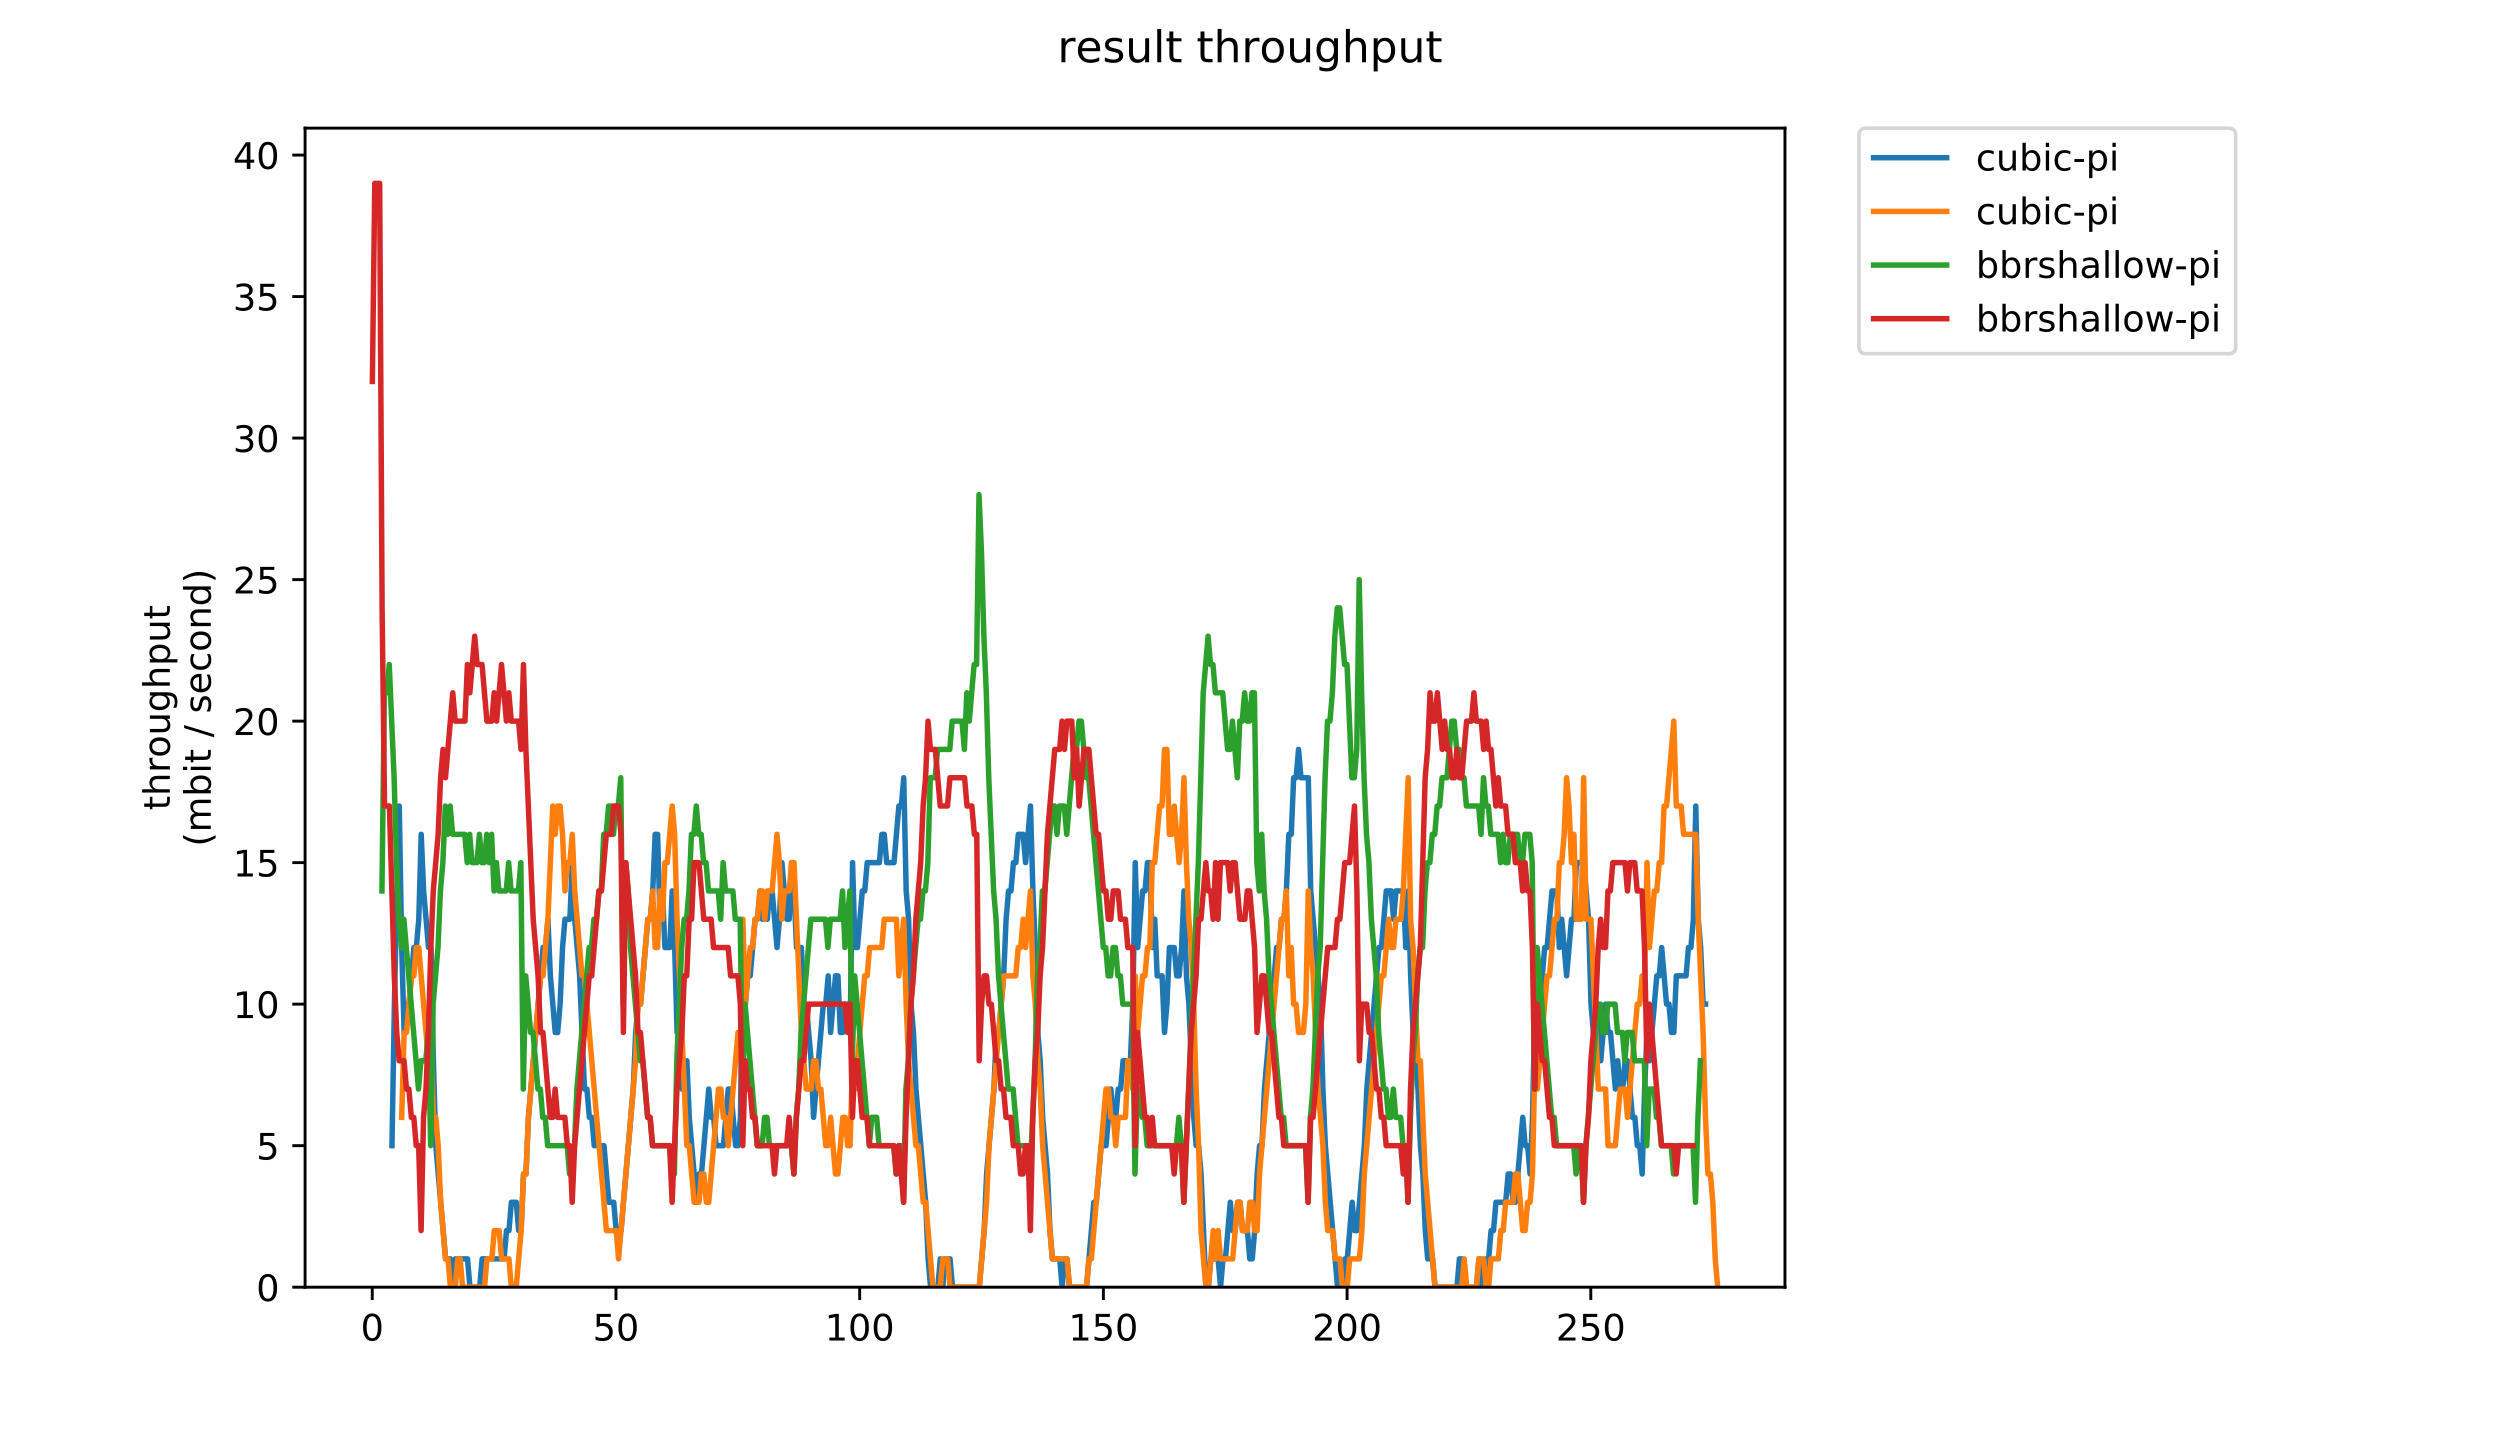 <?xml version="1.0" encoding="utf-8" standalone="no"?>
<!DOCTYPE svg PUBLIC "-//W3C//DTD SVG 1.1//EN"
  "http://www.w3.org/Graphics/SVG/1.1/DTD/svg11.dtd">
<!-- Created with matplotlib (https://matplotlib.org/) -->
<svg height="396pt" version="1.1" viewBox="0 0 684 396" width="684pt" xmlns="http://www.w3.org/2000/svg" xmlns:xlink="http://www.w3.org/1999/xlink">
 <defs>
  <style type="text/css">
*{stroke-linecap:butt;stroke-linejoin:round;}
  </style>
 </defs>
 <g id="figure_1">
  <g id="patch_1">
   <path d="M 0 396 
L 684 396 
L 684 0 
L 0 0 
z
" style="fill:#ffffff;"/>
  </g>
  <g id="axes_1">
   <g id="patch_2">
    <path d="M 83.472 352.174 
L 488.365 352.174 
L 488.365 35.062 
L 83.472 35.062 
z
" style="fill:#ffffff;"/>
   </g>
   <g id="matplotlib.axis_1">
    <g id="xtick_1">
     <g id="line2d_1">
      <defs>
       <path d="M 0 0 
L 0 3.5 
" id="m1bf1a1d34f" style="stroke:#000000;stroke-width:0.8;"/>
      </defs>
      <g>
       <use style="stroke:#000000;stroke-width:0.8;" x="101.85" xlink:href="#m1bf1a1d34f" y="352.174"/>
      </g>
     </g>
     <g id="text_1">
      <!-- 0 -->
      <defs>
       <path d="M 31.781 66.406 
Q 24.172 66.406 20.328 58.906 
Q 16.5 51.422 16.5 36.375 
Q 16.5 21.391 20.328 13.891 
Q 24.172 6.391 31.781 6.391 
Q 39.453 6.391 43.281 13.891 
Q 47.125 21.391 47.125 36.375 
Q 47.125 51.422 43.281 58.906 
Q 39.453 66.406 31.781 66.406 
z
M 31.781 74.219 
Q 44.047 74.219 50.516 64.516 
Q 56.984 54.828 56.984 36.375 
Q 56.984 17.969 50.516 8.266 
Q 44.047 -1.422 31.781 -1.422 
Q 19.531 -1.422 13.062 8.266 
Q 6.594 17.969 6.594 36.375 
Q 6.594 54.828 13.062 64.516 
Q 19.531 74.219 31.781 74.219 
z
" id="DejaVuSans-48"/>
      </defs>
      <g transform="translate(98.669 366.773)scale(0.1 -0.1)">
       <use xlink:href="#DejaVuSans-48"/>
      </g>
     </g>
    </g>
    <g id="xtick_2">
     <g id="line2d_2">
      <g>
       <use style="stroke:#000000;stroke-width:0.8;" x="168.528" xlink:href="#m1bf1a1d34f" y="352.174"/>
      </g>
     </g>
     <g id="text_2">
      <!-- 50 -->
      <defs>
       <path d="M 10.797 72.906 
L 49.516 72.906 
L 49.516 64.594 
L 19.828 64.594 
L 19.828 46.734 
Q 21.969 47.469 24.109 47.828 
Q 26.266 48.188 28.422 48.188 
Q 40.625 48.188 47.75 41.5 
Q 54.891 34.812 54.891 23.391 
Q 54.891 11.625 47.562 5.094 
Q 40.234 -1.422 26.906 -1.422 
Q 22.312 -1.422 17.547 -0.641 
Q 12.797 0.141 7.719 1.703 
L 7.719 11.625 
Q 12.109 9.234 16.797 8.062 
Q 21.484 6.891 26.703 6.891 
Q 35.156 6.891 40.078 11.328 
Q 45.016 15.766 45.016 23.391 
Q 45.016 31 40.078 35.438 
Q 35.156 39.891 26.703 39.891 
Q 22.75 39.891 18.812 39.016 
Q 14.891 38.141 10.797 36.281 
z
" id="DejaVuSans-53"/>
      </defs>
      <g transform="translate(162.166 366.773)scale(0.1 -0.1)">
       <use xlink:href="#DejaVuSans-53"/>
       <use x="63.623" xlink:href="#DejaVuSans-48"/>
      </g>
     </g>
    </g>
    <g id="xtick_3">
     <g id="line2d_3">
      <g>
       <use style="stroke:#000000;stroke-width:0.8;" x="235.206" xlink:href="#m1bf1a1d34f" y="352.174"/>
      </g>
     </g>
     <g id="text_3">
      <!-- 100 -->
      <defs>
       <path d="M 12.406 8.297 
L 28.516 8.297 
L 28.516 63.922 
L 10.984 60.406 
L 10.984 69.391 
L 28.422 72.906 
L 38.281 72.906 
L 38.281 8.297 
L 54.391 8.297 
L 54.391 0 
L 12.406 0 
z
" id="DejaVuSans-49"/>
      </defs>
      <g transform="translate(225.662 366.773)scale(0.1 -0.1)">
       <use xlink:href="#DejaVuSans-49"/>
       <use x="63.623" xlink:href="#DejaVuSans-48"/>
       <use x="127.246" xlink:href="#DejaVuSans-48"/>
      </g>
     </g>
    </g>
    <g id="xtick_4">
     <g id="line2d_4">
      <g>
       <use style="stroke:#000000;stroke-width:0.8;" x="301.884" xlink:href="#m1bf1a1d34f" y="352.174"/>
      </g>
     </g>
     <g id="text_4">
      <!-- 150 -->
      <g transform="translate(292.34 366.773)scale(0.1 -0.1)">
       <use xlink:href="#DejaVuSans-49"/>
       <use x="63.623" xlink:href="#DejaVuSans-53"/>
       <use x="127.246" xlink:href="#DejaVuSans-48"/>
      </g>
     </g>
    </g>
    <g id="xtick_5">
     <g id="line2d_5">
      <g>
       <use style="stroke:#000000;stroke-width:0.8;" x="368.562" xlink:href="#m1bf1a1d34f" y="352.174"/>
      </g>
     </g>
     <g id="text_5">
      <!-- 200 -->
      <defs>
       <path d="M 19.188 8.297 
L 53.609 8.297 
L 53.609 0 
L 7.328 0 
L 7.328 8.297 
Q 12.938 14.109 22.625 23.891 
Q 32.328 33.688 34.812 36.531 
Q 39.547 41.844 41.422 45.531 
Q 43.312 49.219 43.312 52.781 
Q 43.312 58.594 39.234 62.25 
Q 35.156 65.922 28.609 65.922 
Q 23.969 65.922 18.812 64.312 
Q 13.672 62.703 7.812 59.422 
L 7.812 69.391 
Q 13.766 71.781 18.938 73 
Q 24.125 74.219 28.422 74.219 
Q 39.75 74.219 46.484 68.547 
Q 53.219 62.891 53.219 53.422 
Q 53.219 48.922 51.531 44.891 
Q 49.859 40.875 45.406 35.406 
Q 44.188 33.984 37.641 27.219 
Q 31.109 20.453 19.188 8.297 
z
" id="DejaVuSans-50"/>
      </defs>
      <g transform="translate(359.019 366.773)scale(0.1 -0.1)">
       <use xlink:href="#DejaVuSans-50"/>
       <use x="63.623" xlink:href="#DejaVuSans-48"/>
       <use x="127.246" xlink:href="#DejaVuSans-48"/>
      </g>
     </g>
    </g>
    <g id="xtick_6">
     <g id="line2d_6">
      <g>
       <use style="stroke:#000000;stroke-width:0.8;" x="435.24" xlink:href="#m1bf1a1d34f" y="352.174"/>
      </g>
     </g>
     <g id="text_6">
      <!-- 250 -->
      <g transform="translate(425.697 366.773)scale(0.1 -0.1)">
       <use xlink:href="#DejaVuSans-50"/>
       <use x="63.623" xlink:href="#DejaVuSans-53"/>
       <use x="127.246" xlink:href="#DejaVuSans-48"/>
      </g>
     </g>
    </g>
   </g>
   <g id="matplotlib.axis_2">
    <g id="ytick_1">
     <g id="line2d_7">
      <defs>
       <path d="M 0 0 
L -3.5 0 
" id="m628f8b7925" style="stroke:#000000;stroke-width:0.8;"/>
      </defs>
      <g>
       <use style="stroke:#000000;stroke-width:0.8;" x="83.472" xlink:href="#m628f8b7925" y="352.174"/>
      </g>
     </g>
     <g id="text_7">
      <!-- 0 -->
      <g transform="translate(70.11 355.973)scale(0.1 -0.1)">
       <use xlink:href="#DejaVuSans-48"/>
      </g>
     </g>
    </g>
    <g id="ytick_2">
     <g id="line2d_8">
      <g>
       <use style="stroke:#000000;stroke-width:0.8;" x="83.472" xlink:href="#m628f8b7925" y="313.455"/>
      </g>
     </g>
     <g id="text_8">
      <!-- 5 -->
      <g transform="translate(70.11 317.254)scale(0.1 -0.1)">
       <use xlink:href="#DejaVuSans-53"/>
      </g>
     </g>
    </g>
    <g id="ytick_3">
     <g id="line2d_9">
      <g>
       <use style="stroke:#000000;stroke-width:0.8;" x="83.472" xlink:href="#m628f8b7925" y="274.735"/>
      </g>
     </g>
     <g id="text_9">
      <!-- 10 -->
      <g transform="translate(63.747 278.535)scale(0.1 -0.1)">
       <use xlink:href="#DejaVuSans-49"/>
       <use x="63.623" xlink:href="#DejaVuSans-48"/>
      </g>
     </g>
    </g>
    <g id="ytick_4">
     <g id="line2d_10">
      <g>
       <use style="stroke:#000000;stroke-width:0.8;" x="83.472" xlink:href="#m628f8b7925" y="236.016"/>
      </g>
     </g>
     <g id="text_10">
      <!-- 15 -->
      <g transform="translate(63.747 239.815)scale(0.1 -0.1)">
       <use xlink:href="#DejaVuSans-49"/>
       <use x="63.623" xlink:href="#DejaVuSans-53"/>
      </g>
     </g>
    </g>
    <g id="ytick_5">
     <g id="line2d_11">
      <g>
       <use style="stroke:#000000;stroke-width:0.8;" x="83.472" xlink:href="#m628f8b7925" y="197.297"/>
      </g>
     </g>
     <g id="text_11">
      <!-- 20 -->
      <g transform="translate(63.747 201.096)scale(0.1 -0.1)">
       <use xlink:href="#DejaVuSans-50"/>
       <use x="63.623" xlink:href="#DejaVuSans-48"/>
      </g>
     </g>
    </g>
    <g id="ytick_6">
     <g id="line2d_12">
      <g>
       <use style="stroke:#000000;stroke-width:0.8;" x="83.472" xlink:href="#m628f8b7925" y="158.577"/>
      </g>
     </g>
     <g id="text_12">
      <!-- 25 -->
      <g transform="translate(63.747 162.377)scale(0.1 -0.1)">
       <use xlink:href="#DejaVuSans-50"/>
       <use x="63.623" xlink:href="#DejaVuSans-53"/>
      </g>
     </g>
    </g>
    <g id="ytick_7">
     <g id="line2d_13">
      <g>
       <use style="stroke:#000000;stroke-width:0.8;" x="83.472" xlink:href="#m628f8b7925" y="119.858"/>
      </g>
     </g>
     <g id="text_13">
      <!-- 30 -->
      <defs>
       <path d="M 40.578 39.312 
Q 47.656 37.797 51.625 33 
Q 55.609 28.219 55.609 21.188 
Q 55.609 10.406 48.188 4.484 
Q 40.766 -1.422 27.094 -1.422 
Q 22.516 -1.422 17.656 -0.516 
Q 12.797 0.391 7.625 2.203 
L 7.625 11.719 
Q 11.719 9.328 16.594 8.109 
Q 21.484 6.891 26.812 6.891 
Q 36.078 6.891 40.938 10.547 
Q 45.797 14.203 45.797 21.188 
Q 45.797 27.641 41.281 31.266 
Q 36.766 34.906 28.719 34.906 
L 20.219 34.906 
L 20.219 43.016 
L 29.109 43.016 
Q 36.375 43.016 40.234 45.922 
Q 44.094 48.828 44.094 54.297 
Q 44.094 59.906 40.109 62.906 
Q 36.141 65.922 28.719 65.922 
Q 24.656 65.922 20.016 65.031 
Q 15.375 64.156 9.812 62.312 
L 9.812 71.094 
Q 15.438 72.656 20.344 73.438 
Q 25.25 74.219 29.594 74.219 
Q 40.828 74.219 47.359 69.109 
Q 53.906 64.016 53.906 55.328 
Q 53.906 49.266 50.438 45.094 
Q 46.969 40.922 40.578 39.312 
z
" id="DejaVuSans-51"/>
      </defs>
      <g transform="translate(63.747 123.657)scale(0.1 -0.1)">
       <use xlink:href="#DejaVuSans-51"/>
       <use x="63.623" xlink:href="#DejaVuSans-48"/>
      </g>
     </g>
    </g>
    <g id="ytick_8">
     <g id="line2d_14">
      <g>
       <use style="stroke:#000000;stroke-width:0.8;" x="83.472" xlink:href="#m628f8b7925" y="81.139"/>
      </g>
     </g>
     <g id="text_14">
      <!-- 35 -->
      <g transform="translate(63.747 84.938)scale(0.1 -0.1)">
       <use xlink:href="#DejaVuSans-51"/>
       <use x="63.623" xlink:href="#DejaVuSans-53"/>
      </g>
     </g>
    </g>
    <g id="ytick_9">
     <g id="line2d_15">
      <g>
       <use style="stroke:#000000;stroke-width:0.8;" x="83.472" xlink:href="#m628f8b7925" y="42.419"/>
      </g>
     </g>
     <g id="text_15">
      <!-- 40 -->
      <defs>
       <path d="M 37.797 64.312 
L 12.891 25.391 
L 37.797 25.391 
z
M 35.203 72.906 
L 47.609 72.906 
L 47.609 25.391 
L 58.016 25.391 
L 58.016 17.188 
L 47.609 17.188 
L 47.609 0 
L 37.797 0 
L 37.797 17.188 
L 4.891 17.188 
L 4.891 26.703 
z
" id="DejaVuSans-52"/>
      </defs>
      <g transform="translate(63.747 46.218)scale(0.1 -0.1)">
       <use xlink:href="#DejaVuSans-52"/>
       <use x="63.623" xlink:href="#DejaVuSans-48"/>
      </g>
     </g>
    </g>
    <g id="text_16">
     <!-- throughput -->
     <defs>
      <path d="M 18.312 70.219 
L 18.312 54.688 
L 36.812 54.688 
L 36.812 47.703 
L 18.312 47.703 
L 18.312 18.016 
Q 18.312 11.328 20.141 9.422 
Q 21.969 7.516 27.594 7.516 
L 36.812 7.516 
L 36.812 0 
L 27.594 0 
Q 17.188 0 13.234 3.875 
Q 9.281 7.766 9.281 18.016 
L 9.281 47.703 
L 2.688 47.703 
L 2.688 54.688 
L 9.281 54.688 
L 9.281 70.219 
z
" id="DejaVuSans-116"/>
      <path d="M 54.891 33.016 
L 54.891 0 
L 45.906 0 
L 45.906 32.719 
Q 45.906 40.484 42.875 44.328 
Q 39.844 48.188 33.797 48.188 
Q 26.516 48.188 22.312 43.547 
Q 18.109 38.922 18.109 30.906 
L 18.109 0 
L 9.078 0 
L 9.078 75.984 
L 18.109 75.984 
L 18.109 46.188 
Q 21.344 51.125 25.703 53.562 
Q 30.078 56 35.797 56 
Q 45.219 56 50.047 50.172 
Q 54.891 44.344 54.891 33.016 
z
" id="DejaVuSans-104"/>
      <path d="M 41.109 46.297 
Q 39.594 47.172 37.812 47.578 
Q 36.031 48 33.891 48 
Q 26.266 48 22.188 43.047 
Q 18.109 38.094 18.109 28.812 
L 18.109 0 
L 9.078 0 
L 9.078 54.688 
L 18.109 54.688 
L 18.109 46.188 
Q 20.953 51.172 25.484 53.578 
Q 30.031 56 36.531 56 
Q 37.453 56 38.578 55.875 
Q 39.703 55.766 41.062 55.516 
z
" id="DejaVuSans-114"/>
      <path d="M 30.609 48.391 
Q 23.391 48.391 19.188 42.75 
Q 14.984 37.109 14.984 27.297 
Q 14.984 17.484 19.156 11.844 
Q 23.344 6.203 30.609 6.203 
Q 37.797 6.203 41.984 11.859 
Q 46.188 17.531 46.188 27.297 
Q 46.188 37.016 41.984 42.703 
Q 37.797 48.391 30.609 48.391 
z
M 30.609 56 
Q 42.328 56 49.016 48.375 
Q 55.719 40.766 55.719 27.297 
Q 55.719 13.875 49.016 6.219 
Q 42.328 -1.422 30.609 -1.422 
Q 18.844 -1.422 12.172 6.219 
Q 5.516 13.875 5.516 27.297 
Q 5.516 40.766 12.172 48.375 
Q 18.844 56 30.609 56 
z
" id="DejaVuSans-111"/>
      <path d="M 8.5 21.578 
L 8.5 54.688 
L 17.484 54.688 
L 17.484 21.922 
Q 17.484 14.156 20.5 10.266 
Q 23.531 6.391 29.594 6.391 
Q 36.859 6.391 41.078 11.031 
Q 45.312 15.672 45.312 23.688 
L 45.312 54.688 
L 54.297 54.688 
L 54.297 0 
L 45.312 0 
L 45.312 8.406 
Q 42.047 3.422 37.719 1 
Q 33.406 -1.422 27.688 -1.422 
Q 18.266 -1.422 13.375 4.438 
Q 8.5 10.297 8.5 21.578 
z
M 31.109 56 
z
" id="DejaVuSans-117"/>
      <path d="M 45.406 27.984 
Q 45.406 37.75 41.375 43.109 
Q 37.359 48.484 30.078 48.484 
Q 22.859 48.484 18.828 43.109 
Q 14.797 37.75 14.797 27.984 
Q 14.797 18.266 18.828 12.891 
Q 22.859 7.516 30.078 7.516 
Q 37.359 7.516 41.375 12.891 
Q 45.406 18.266 45.406 27.984 
z
M 54.391 6.781 
Q 54.391 -7.172 48.188 -13.984 
Q 42 -20.797 29.203 -20.797 
Q 24.469 -20.797 20.266 -20.094 
Q 16.062 -19.391 12.109 -17.922 
L 12.109 -9.188 
Q 16.062 -11.328 19.922 -12.344 
Q 23.781 -13.375 27.781 -13.375 
Q 36.625 -13.375 41.016 -8.766 
Q 45.406 -4.156 45.406 5.172 
L 45.406 9.625 
Q 42.625 4.781 38.281 2.391 
Q 33.938 0 27.875 0 
Q 17.828 0 11.672 7.656 
Q 5.516 15.328 5.516 27.984 
Q 5.516 40.672 11.672 48.328 
Q 17.828 56 27.875 56 
Q 33.938 56 38.281 53.609 
Q 42.625 51.219 45.406 46.391 
L 45.406 54.688 
L 54.391 54.688 
z
" id="DejaVuSans-103"/>
      <path d="M 18.109 8.203 
L 18.109 -20.797 
L 9.078 -20.797 
L 9.078 54.688 
L 18.109 54.688 
L 18.109 46.391 
Q 20.953 51.266 25.266 53.625 
Q 29.594 56 35.594 56 
Q 45.562 56 51.781 48.094 
Q 58.016 40.188 58.016 27.297 
Q 58.016 14.406 51.781 6.484 
Q 45.562 -1.422 35.594 -1.422 
Q 29.594 -1.422 25.266 0.953 
Q 20.953 3.328 18.109 8.203 
z
M 48.688 27.297 
Q 48.688 37.203 44.609 42.844 
Q 40.531 48.484 33.406 48.484 
Q 26.266 48.484 22.188 42.844 
Q 18.109 37.203 18.109 27.297 
Q 18.109 17.391 22.188 11.75 
Q 26.266 6.109 33.406 6.109 
Q 40.531 6.109 44.609 11.75 
Q 48.688 17.391 48.688 27.297 
z
" id="DejaVuSans-112"/>
     </defs>
     <g transform="translate(46.47 221.675)rotate(-90)scale(0.1 -0.1)">
      <use xlink:href="#DejaVuSans-116"/>
      <use x="39.209" xlink:href="#DejaVuSans-104"/>
      <use x="102.588" xlink:href="#DejaVuSans-114"/>
      <use x="143.67" xlink:href="#DejaVuSans-111"/>
      <use x="204.852" xlink:href="#DejaVuSans-117"/>
      <use x="268.23" xlink:href="#DejaVuSans-103"/>
      <use x="331.707" xlink:href="#DejaVuSans-104"/>
      <use x="395.086" xlink:href="#DejaVuSans-112"/>
      <use x="458.562" xlink:href="#DejaVuSans-117"/>
      <use x="521.941" xlink:href="#DejaVuSans-116"/>
     </g>
     <!-- (mbit / second) -->
     <defs>
      <path d="M 31 75.875 
Q 24.469 64.656 21.281 53.656 
Q 18.109 42.672 18.109 31.391 
Q 18.109 20.125 21.312 9.062 
Q 24.516 -2 31 -13.188 
L 23.188 -13.188 
Q 15.875 -1.703 12.234 9.375 
Q 8.594 20.453 8.594 31.391 
Q 8.594 42.281 12.203 53.312 
Q 15.828 64.359 23.188 75.875 
z
" id="DejaVuSans-40"/>
      <path d="M 52 44.188 
Q 55.375 50.25 60.062 53.125 
Q 64.75 56 71.094 56 
Q 79.641 56 84.281 50.016 
Q 88.922 44.047 88.922 33.016 
L 88.922 0 
L 79.891 0 
L 79.891 32.719 
Q 79.891 40.578 77.094 44.375 
Q 74.312 48.188 68.609 48.188 
Q 61.625 48.188 57.562 43.547 
Q 53.516 38.922 53.516 30.906 
L 53.516 0 
L 44.484 0 
L 44.484 32.719 
Q 44.484 40.625 41.703 44.406 
Q 38.922 48.188 33.109 48.188 
Q 26.219 48.188 22.156 43.531 
Q 18.109 38.875 18.109 30.906 
L 18.109 0 
L 9.078 0 
L 9.078 54.688 
L 18.109 54.688 
L 18.109 46.188 
Q 21.188 51.219 25.484 53.609 
Q 29.781 56 35.688 56 
Q 41.656 56 45.828 52.969 
Q 50 49.953 52 44.188 
z
" id="DejaVuSans-109"/>
      <path d="M 48.688 27.297 
Q 48.688 37.203 44.609 42.844 
Q 40.531 48.484 33.406 48.484 
Q 26.266 48.484 22.188 42.844 
Q 18.109 37.203 18.109 27.297 
Q 18.109 17.391 22.188 11.75 
Q 26.266 6.109 33.406 6.109 
Q 40.531 6.109 44.609 11.75 
Q 48.688 17.391 48.688 27.297 
z
M 18.109 46.391 
Q 20.953 51.266 25.266 53.625 
Q 29.594 56 35.594 56 
Q 45.562 56 51.781 48.094 
Q 58.016 40.188 58.016 27.297 
Q 58.016 14.406 51.781 6.484 
Q 45.562 -1.422 35.594 -1.422 
Q 29.594 -1.422 25.266 0.953 
Q 20.953 3.328 18.109 8.203 
L 18.109 0 
L 9.078 0 
L 9.078 75.984 
L 18.109 75.984 
z
" id="DejaVuSans-98"/>
      <path d="M 9.422 54.688 
L 18.406 54.688 
L 18.406 0 
L 9.422 0 
z
M 9.422 75.984 
L 18.406 75.984 
L 18.406 64.594 
L 9.422 64.594 
z
" id="DejaVuSans-105"/>
      <path id="DejaVuSans-32"/>
      <path d="M 25.391 72.906 
L 33.688 72.906 
L 8.297 -9.281 
L 0 -9.281 
z
" id="DejaVuSans-47"/>
      <path d="M 44.281 53.078 
L 44.281 44.578 
Q 40.484 46.531 36.375 47.5 
Q 32.281 48.484 27.875 48.484 
Q 21.188 48.484 17.844 46.438 
Q 14.5 44.391 14.5 40.281 
Q 14.5 37.156 16.891 35.375 
Q 19.281 33.594 26.516 31.984 
L 29.594 31.297 
Q 39.156 29.25 43.188 25.516 
Q 47.219 21.781 47.219 15.094 
Q 47.219 7.469 41.188 3.016 
Q 35.156 -1.422 24.609 -1.422 
Q 20.219 -1.422 15.453 -0.562 
Q 10.688 0.297 5.422 2 
L 5.422 11.281 
Q 10.406 8.688 15.234 7.391 
Q 20.062 6.109 24.812 6.109 
Q 31.156 6.109 34.562 8.281 
Q 37.984 10.453 37.984 14.406 
Q 37.984 18.062 35.516 20.016 
Q 33.062 21.969 24.703 23.781 
L 21.578 24.516 
Q 13.234 26.266 9.516 29.906 
Q 5.812 33.547 5.812 39.891 
Q 5.812 47.609 11.281 51.797 
Q 16.75 56 26.812 56 
Q 31.781 56 36.172 55.266 
Q 40.578 54.547 44.281 53.078 
z
" id="DejaVuSans-115"/>
      <path d="M 56.203 29.594 
L 56.203 25.203 
L 14.891 25.203 
Q 15.484 15.922 20.484 11.062 
Q 25.484 6.203 34.422 6.203 
Q 39.594 6.203 44.453 7.469 
Q 49.312 8.734 54.109 11.281 
L 54.109 2.781 
Q 49.266 0.734 44.188 -0.344 
Q 39.109 -1.422 33.891 -1.422 
Q 20.797 -1.422 13.156 6.188 
Q 5.516 13.812 5.516 26.812 
Q 5.516 40.234 12.766 48.109 
Q 20.016 56 32.328 56 
Q 43.359 56 49.781 48.891 
Q 56.203 41.797 56.203 29.594 
z
M 47.219 32.234 
Q 47.125 39.594 43.094 43.984 
Q 39.062 48.391 32.422 48.391 
Q 24.906 48.391 20.391 44.141 
Q 15.875 39.891 15.188 32.172 
z
" id="DejaVuSans-101"/>
      <path d="M 48.781 52.594 
L 48.781 44.188 
Q 44.969 46.297 41.141 47.344 
Q 37.312 48.391 33.406 48.391 
Q 24.656 48.391 19.812 42.844 
Q 14.984 37.312 14.984 27.297 
Q 14.984 17.281 19.812 11.734 
Q 24.656 6.203 33.406 6.203 
Q 37.312 6.203 41.141 7.25 
Q 44.969 8.297 48.781 10.406 
L 48.781 2.094 
Q 45.016 0.344 40.984 -0.531 
Q 36.969 -1.422 32.422 -1.422 
Q 20.062 -1.422 12.781 6.344 
Q 5.516 14.109 5.516 27.297 
Q 5.516 40.672 12.859 48.328 
Q 20.219 56 33.016 56 
Q 37.156 56 41.109 55.141 
Q 45.062 54.297 48.781 52.594 
z
" id="DejaVuSans-99"/>
      <path d="M 54.891 33.016 
L 54.891 0 
L 45.906 0 
L 45.906 32.719 
Q 45.906 40.484 42.875 44.328 
Q 39.844 48.188 33.797 48.188 
Q 26.516 48.188 22.312 43.547 
Q 18.109 38.922 18.109 30.906 
L 18.109 0 
L 9.078 0 
L 9.078 54.688 
L 18.109 54.688 
L 18.109 46.188 
Q 21.344 51.125 25.703 53.562 
Q 30.078 56 35.797 56 
Q 45.219 56 50.047 50.172 
Q 54.891 44.344 54.891 33.016 
z
" id="DejaVuSans-110"/>
      <path d="M 45.406 46.391 
L 45.406 75.984 
L 54.391 75.984 
L 54.391 0 
L 45.406 0 
L 45.406 8.203 
Q 42.578 3.328 38.25 0.953 
Q 33.938 -1.422 27.875 -1.422 
Q 17.969 -1.422 11.734 6.484 
Q 5.516 14.406 5.516 27.297 
Q 5.516 40.188 11.734 48.094 
Q 17.969 56 27.875 56 
Q 33.938 56 38.25 53.625 
Q 42.578 51.266 45.406 46.391 
z
M 14.797 27.297 
Q 14.797 17.391 18.875 11.75 
Q 22.953 6.109 30.078 6.109 
Q 37.203 6.109 41.297 11.75 
Q 45.406 17.391 45.406 27.297 
Q 45.406 37.203 41.297 42.844 
Q 37.203 48.484 30.078 48.484 
Q 22.953 48.484 18.875 42.844 
Q 14.797 37.203 14.797 27.297 
z
" id="DejaVuSans-100"/>
      <path d="M 8.016 75.875 
L 15.828 75.875 
Q 23.141 64.359 26.781 53.312 
Q 30.422 42.281 30.422 31.391 
Q 30.422 20.453 26.781 9.375 
Q 23.141 -1.703 15.828 -13.188 
L 8.016 -13.188 
Q 14.5 -2 17.703 9.062 
Q 20.906 20.125 20.906 31.391 
Q 20.906 42.672 17.703 53.656 
Q 14.5 64.656 8.016 75.875 
z
" id="DejaVuSans-41"/>
     </defs>
     <g transform="translate(57.668 231.609)rotate(-90)scale(0.1 -0.1)">
      <use xlink:href="#DejaVuSans-40"/>
      <use x="39.014" xlink:href="#DejaVuSans-109"/>
      <use x="136.426" xlink:href="#DejaVuSans-98"/>
      <use x="199.902" xlink:href="#DejaVuSans-105"/>
      <use x="227.686" xlink:href="#DejaVuSans-116"/>
      <use x="266.895" xlink:href="#DejaVuSans-32"/>
      <use x="298.682" xlink:href="#DejaVuSans-47"/>
      <use x="332.373" xlink:href="#DejaVuSans-32"/>
      <use x="364.16" xlink:href="#DejaVuSans-115"/>
      <use x="416.26" xlink:href="#DejaVuSans-101"/>
      <use x="477.783" xlink:href="#DejaVuSans-99"/>
      <use x="532.764" xlink:href="#DejaVuSans-111"/>
      <use x="593.945" xlink:href="#DejaVuSans-110"/>
      <use x="657.324" xlink:href="#DejaVuSans-100"/>
      <use x="720.801" xlink:href="#DejaVuSans-41"/>
     </g>
    </g>
   </g>
   <g id="line2d_16">
    <path clip-path="url(#p2105def264)" d="M 107.24 313.455 
L 107.907 274.735 
L 108.574 243.76 
L 109.24 220.528 
L 109.907 259.248 
L 110.574 282.479 
L 111.241 274.735 
L 111.908 274.735 
L 113.241 259.248 
L 113.908 259.248 
L 114.575 251.504 
L 115.242 228.272 
L 115.908 243.76 
L 117.242 259.248 
L 117.909 259.248 
L 118.575 290.223 
L 119.242 313.455 
L 121.909 344.43 
L 123.243 344.43 
L 123.91 352.174 
L 124.576 344.43 
L 127.91 344.43 
L 128.577 352.174 
L 131.244 352.174 
L 131.911 344.43 
L 137.912 344.43 
L 138.579 336.686 
L 139.246 336.686 
L 139.912 328.943 
L 141.246 328.943 
L 141.913 336.686 
L 142.58 336.686 
L 143.246 321.199 
L 143.913 321.199 
L 144.58 305.711 
L 148.581 259.248 
L 149.247 259.248 
L 149.914 251.504 
L 150.581 266.992 
L 151.914 282.479 
L 152.581 282.479 
L 153.248 274.735 
L 153.915 259.248 
L 154.582 251.504 
L 155.915 251.504 
L 156.582 236.016 
L 157.249 251.504 
L 158.582 266.992 
L 159.916 297.967 
L 160.583 297.967 
L 161.249 305.711 
L 161.916 305.711 
L 162.583 313.455 
L 165.25 313.455 
L 166.584 328.943 
L 167.917 328.943 
L 168.584 336.686 
L 169.918 336.686 
L 173.251 297.967 
L 173.918 282.479 
L 174.585 274.735 
L 175.252 274.735 
L 177.252 251.504 
L 177.919 251.504 
L 178.586 243.76 
L 179.253 228.272 
L 179.919 228.272 
L 180.586 251.504 
L 181.253 243.76 
L 181.92 259.248 
L 183.253 259.248 
L 183.92 243.76 
L 184.587 259.248 
L 185.254 282.479 
L 185.92 282.479 
L 186.587 297.967 
L 187.254 297.967 
L 187.921 290.223 
L 188.587 305.711 
L 190.588 328.943 
L 191.255 321.199 
L 191.921 321.199 
L 193.922 297.967 
L 194.588 305.711 
L 195.255 305.711 
L 195.922 313.455 
L 197.922 313.455 
L 199.256 297.967 
L 199.923 297.967 
L 201.256 313.455 
L 201.923 313.455 
L 202.59 305.711 
L 203.257 259.248 
L 203.923 274.735 
L 204.59 266.992 
L 205.257 266.992 
L 206.591 251.504 
L 207.257 251.504 
L 207.924 243.76 
L 208.591 251.504 
L 209.924 251.504 
L 210.591 243.76 
L 211.258 243.76 
L 212.592 259.248 
L 213.258 251.504 
L 213.925 236.016 
L 215.259 251.504 
L 215.925 251.504 
L 216.592 236.016 
L 217.259 243.76 
L 217.926 259.248 
L 219.259 259.248 
L 219.926 274.735 
L 220.593 274.735 
L 221.927 290.223 
L 222.593 305.711 
L 225.26 274.735 
L 225.927 274.735 
L 226.594 266.992 
L 227.261 282.479 
L 228.594 266.992 
L 229.261 266.992 
L 229.928 282.479 
L 230.595 282.479 
L 231.261 274.735 
L 231.928 274.735 
L 232.595 282.479 
L 233.262 236.016 
L 233.929 259.248 
L 234.595 259.248 
L 235.929 243.76 
L 236.596 243.76 
L 237.262 236.016 
L 240.596 236.016 
L 241.263 228.272 
L 241.93 228.272 
L 242.597 236.016 
L 244.597 236.016 
L 245.931 220.528 
L 246.597 220.528 
L 247.264 212.784 
L 247.931 243.76 
L 248.598 251.504 
L 249.265 274.735 
L 249.931 282.479 
L 250.598 297.967 
L 253.265 328.943 
L 253.932 344.43 
L 254.599 352.174 
L 256.599 352.174 
L 257.266 344.43 
L 257.933 352.174 
L 258.599 344.43 
L 259.933 344.43 
L 260.6 352.174 
L 267.934 352.174 
L 269.268 336.686 
L 269.935 321.199 
L 271.935 297.967 
L 272.602 282.479 
L 273.269 282.479 
L 274.602 266.992 
L 275.269 251.504 
L 275.936 243.76 
L 276.603 243.76 
L 277.269 236.016 
L 277.936 236.016 
L 278.603 228.272 
L 279.936 228.272 
L 280.603 236.016 
L 281.937 220.528 
L 282.604 243.76 
L 283.27 259.248 
L 283.937 282.479 
L 284.604 290.223 
L 285.271 305.711 
L 286.604 321.199 
L 287.271 336.686 
L 287.938 344.43 
L 289.938 344.43 
L 290.605 352.174 
L 291.272 344.43 
L 291.939 344.43 
L 292.605 352.174 
L 297.273 352.174 
L 299.273 328.943 
L 299.94 328.943 
L 301.273 313.455 
L 302.607 313.455 
L 303.941 297.967 
L 304.607 305.711 
L 305.274 305.711 
L 305.941 297.967 
L 306.608 297.967 
L 307.274 290.223 
L 309.275 290.223 
L 309.942 274.735 
L 310.608 236.016 
L 311.275 259.248 
L 312.609 243.76 
L 313.276 243.76 
L 313.942 236.016 
L 314.609 236.016 
L 315.276 259.248 
L 315.943 251.504 
L 316.609 266.992 
L 317.943 266.992 
L 318.61 282.479 
L 319.277 274.735 
L 319.943 259.248 
L 321.277 259.248 
L 321.944 266.992 
L 322.61 266.992 
L 323.277 259.248 
L 323.944 243.76 
L 324.611 266.992 
L 325.278 274.735 
L 326.611 305.711 
L 327.278 313.455 
L 327.945 313.455 
L 328.611 321.199 
L 329.945 352.174 
L 330.612 352.174 
L 331.279 344.43 
L 333.279 344.43 
L 333.946 352.174 
L 334.613 344.43 
L 335.279 344.43 
L 336.613 328.943 
L 337.28 336.686 
L 337.946 336.686 
L 338.613 328.943 
L 339.28 328.943 
L 339.947 336.686 
L 341.28 336.686 
L 341.947 344.43 
L 342.614 344.43 
L 343.281 336.686 
L 343.947 321.199 
L 344.614 313.455 
L 345.281 313.455 
L 345.948 297.967 
L 349.282 259.248 
L 349.948 259.248 
L 350.615 251.504 
L 351.282 251.504 
L 351.949 243.76 
L 352.616 228.272 
L 353.282 228.272 
L 353.949 212.784 
L 354.616 212.784 
L 355.283 205.041 
L 355.95 212.784 
L 357.95 212.784 
L 358.617 243.76 
L 361.284 274.735 
L 361.951 297.967 
L 362.617 313.455 
L 365.951 352.174 
L 367.285 352.174 
L 367.952 344.43 
L 368.618 344.43 
L 369.952 328.943 
L 370.619 336.686 
L 371.285 336.686 
L 373.286 313.455 
L 373.953 297.967 
L 377.287 259.248 
L 377.953 259.248 
L 379.287 243.76 
L 380.62 243.76 
L 381.287 251.504 
L 381.954 243.76 
L 383.954 243.76 
L 384.621 259.248 
L 385.288 243.76 
L 385.955 266.992 
L 386.621 282.479 
L 387.955 297.967 
L 388.622 313.455 
L 389.289 321.199 
L 389.955 336.686 
L 390.622 344.43 
L 391.956 344.43 
L 392.622 352.174 
L 398.624 352.174 
L 399.29 344.43 
L 399.957 344.43 
L 400.624 352.174 
L 403.958 352.174 
L 404.625 344.43 
L 405.291 352.174 
L 405.958 352.174 
L 406.625 344.43 
L 407.292 344.43 
L 407.958 336.686 
L 408.625 336.686 
L 409.292 328.943 
L 411.959 328.943 
L 412.626 321.199 
L 413.293 321.199 
L 413.959 328.943 
L 414.626 328.943 
L 416.627 305.711 
L 417.293 313.455 
L 417.96 313.455 
L 418.627 321.199 
L 419.294 305.711 
L 419.961 274.735 
L 420.627 282.479 
L 422.628 259.248 
L 423.294 259.248 
L 424.628 243.76 
L 425.962 243.76 
L 426.628 259.248 
L 427.295 251.504 
L 428.629 266.992 
L 429.962 251.504 
L 430.629 251.504 
L 431.296 236.016 
L 433.296 236.016 
L 434.63 251.504 
L 435.296 274.735 
L 435.963 282.479 
L 436.63 274.735 
L 437.964 290.223 
L 439.297 274.735 
L 439.964 282.479 
L 440.631 282.479 
L 441.964 297.967 
L 442.631 290.223 
L 443.298 297.967 
L 443.965 297.967 
L 444.631 290.223 
L 445.298 290.223 
L 446.632 305.711 
L 447.299 305.711 
L 447.965 313.455 
L 448.632 313.455 
L 449.299 321.199 
L 449.966 297.967 
L 450.632 282.479 
L 451.299 290.223 
L 453.3 266.992 
L 453.966 266.992 
L 454.633 259.248 
L 455.967 274.735 
L 456.633 274.735 
L 457.3 282.479 
L 457.967 282.479 
L 458.634 266.992 
L 461.301 266.992 
L 461.968 259.248 
L 462.634 259.248 
L 463.301 251.504 
L 463.968 220.528 
L 464.635 251.504 
L 465.302 259.248 
L 465.968 274.735 
L 466.635 274.735 
L 466.635 274.735 
" style="fill:none;stroke:#1f77b4;stroke-linecap:square;stroke-width:1.5;"/>
   </g>
   <g id="line2d_17">
    <path clip-path="url(#p2105def264)" d="M 109.899 305.711 
L 110.566 282.479 
L 111.233 282.479 
L 112.566 266.992 
L 113.233 266.992 
L 113.9 259.248 
L 114.567 259.248 
L 117.234 290.223 
L 117.901 282.479 
L 118.567 305.711 
L 119.234 305.711 
L 119.901 313.455 
L 120.568 328.943 
L 121.901 344.43 
L 122.568 344.43 
L 123.235 352.174 
L 124.568 352.174 
L 125.235 344.43 
L 125.902 344.43 
L 126.569 352.174 
L 132.57 352.174 
L 133.237 344.43 
L 134.57 344.43 
L 135.237 336.686 
L 136.571 336.686 
L 137.237 344.43 
L 139.238 344.43 
L 139.904 352.174 
L 141.238 352.174 
L 142.572 336.686 
L 143.238 321.199 
L 143.905 321.199 
L 144.572 305.711 
L 147.906 266.992 
L 148.573 266.992 
L 149.906 251.504 
L 151.24 220.528 
L 151.906 228.272 
L 152.573 220.528 
L 153.24 220.528 
L 153.907 228.272 
L 154.574 243.76 
L 155.24 236.016 
L 155.907 236.016 
L 156.574 228.272 
L 157.241 243.76 
L 159.241 266.992 
L 159.908 266.992 
L 165.909 336.686 
L 168.576 336.686 
L 169.243 344.43 
L 173.91 290.223 
L 174.577 274.735 
L 175.244 274.735 
L 177.244 251.504 
L 177.911 251.504 
L 178.578 243.76 
L 179.245 259.248 
L 179.911 259.248 
L 180.578 243.76 
L 181.245 251.504 
L 181.912 236.016 
L 182.578 236.016 
L 183.912 220.528 
L 184.579 228.272 
L 185.246 251.504 
L 187.913 313.455 
L 188.579 313.455 
L 189.913 328.943 
L 191.247 328.943 
L 191.913 321.199 
L 192.58 321.199 
L 193.247 328.943 
L 193.914 328.943 
L 196.581 297.967 
L 197.248 297.967 
L 197.914 305.711 
L 198.581 305.711 
L 199.248 313.455 
L 201.915 282.479 
L 202.582 290.223 
L 203.249 251.504 
L 203.915 274.735 
L 205.249 259.248 
L 205.916 259.248 
L 206.583 251.504 
L 207.249 251.504 
L 207.916 243.76 
L 208.583 243.76 
L 209.25 251.504 
L 209.916 243.76 
L 211.25 243.76 
L 212.584 228.272 
L 213.25 236.016 
L 213.917 251.504 
L 214.584 243.76 
L 215.917 243.76 
L 216.584 236.016 
L 217.251 236.016 
L 219.251 282.479 
L 220.585 297.967 
L 221.919 297.967 
L 222.585 290.223 
L 223.252 290.223 
L 223.919 297.967 
L 224.586 297.967 
L 225.919 313.455 
L 226.586 313.455 
L 227.253 305.711 
L 228.586 321.199 
L 229.253 321.199 
L 230.587 305.711 
L 231.253 305.711 
L 231.92 313.455 
L 232.587 313.455 
L 233.254 290.223 
L 233.921 297.967 
L 236.588 266.992 
L 237.254 266.992 
L 237.921 259.248 
L 241.255 259.248 
L 241.922 251.504 
L 245.256 251.504 
L 245.923 266.992 
L 247.256 251.504 
L 247.923 274.735 
L 248.59 290.223 
L 250.59 313.455 
L 251.257 313.455 
L 252.59 328.943 
L 253.257 328.943 
L 255.258 352.174 
L 257.258 352.174 
L 257.925 344.43 
L 259.258 344.43 
L 259.925 352.174 
L 267.926 352.174 
L 269.927 328.943 
L 270.594 313.455 
L 274.594 266.992 
L 277.928 266.992 
L 278.595 259.248 
L 279.262 259.248 
L 279.928 251.504 
L 280.595 259.248 
L 281.929 243.76 
L 282.596 266.992 
L 283.262 274.735 
L 283.929 290.223 
L 284.596 297.967 
L 285.263 313.455 
L 287.93 344.43 
L 291.931 344.43 
L 292.597 352.174 
L 297.265 352.174 
L 297.932 344.43 
L 298.598 344.43 
L 302.599 297.967 
L 303.266 297.967 
L 303.933 305.711 
L 304.599 305.711 
L 305.266 313.455 
L 305.933 305.711 
L 307.933 305.711 
L 308.6 290.223 
L 309.267 290.223 
L 309.934 297.967 
L 310.6 266.992 
L 311.267 282.479 
L 312.601 266.992 
L 313.268 266.992 
L 313.934 259.248 
L 314.601 259.248 
L 315.268 236.016 
L 315.935 236.016 
L 317.268 220.528 
L 317.935 220.528 
L 318.602 205.041 
L 319.269 205.041 
L 319.935 228.272 
L 320.602 228.272 
L 321.269 220.528 
L 322.602 236.016 
L 323.269 228.272 
L 323.936 212.784 
L 324.603 236.016 
L 325.27 251.504 
L 325.936 259.248 
L 326.603 274.735 
L 327.27 297.967 
L 327.937 313.455 
L 328.603 336.686 
L 329.937 352.174 
L 330.604 352.174 
L 331.937 336.686 
L 332.604 344.43 
L 333.271 336.686 
L 333.938 344.43 
L 337.272 344.43 
L 338.605 328.943 
L 339.272 328.943 
L 339.939 336.686 
L 341.272 336.686 
L 341.939 328.943 
L 342.606 328.943 
L 343.273 336.686 
L 343.939 336.686 
L 344.606 321.199 
L 350.607 251.504 
L 351.274 251.504 
L 351.941 243.76 
L 352.608 266.992 
L 353.274 259.248 
L 353.941 274.735 
L 354.608 274.735 
L 355.275 282.479 
L 356.608 282.479 
L 357.275 274.735 
L 357.942 243.76 
L 358.609 259.248 
L 359.275 266.992 
L 360.609 297.967 
L 361.943 313.455 
L 362.609 328.943 
L 363.276 336.686 
L 364.61 336.686 
L 365.276 344.43 
L 366.61 344.43 
L 367.277 352.174 
L 368.61 352.174 
L 369.277 344.43 
L 371.944 344.43 
L 372.611 336.686 
L 373.278 321.199 
L 377.945 266.992 
L 378.612 266.992 
L 379.946 251.504 
L 380.612 259.248 
L 381.279 259.248 
L 381.946 251.504 
L 383.28 251.504 
L 383.946 243.76 
L 385.28 212.784 
L 385.947 251.504 
L 386.613 259.248 
L 387.947 290.223 
L 388.614 290.223 
L 389.947 321.199 
L 392.614 352.174 
L 399.949 352.174 
L 400.616 344.43 
L 401.283 352.174 
L 403.95 352.174 
L 404.617 344.43 
L 405.95 344.43 
L 406.617 352.174 
L 407.284 352.174 
L 407.95 344.43 
L 409.951 344.43 
L 410.618 336.686 
L 411.284 336.686 
L 411.951 328.943 
L 413.951 328.943 
L 414.618 321.199 
L 415.285 321.199 
L 416.619 336.686 
L 417.285 336.686 
L 417.952 328.943 
L 418.619 328.943 
L 419.286 321.199 
L 419.953 290.223 
L 420.619 297.967 
L 423.286 266.992 
L 423.953 266.992 
L 425.287 251.504 
L 425.954 251.504 
L 426.62 236.016 
L 427.287 236.016 
L 427.954 228.272 
L 428.621 212.784 
L 429.287 220.528 
L 429.954 236.016 
L 430.621 228.272 
L 431.288 251.504 
L 432.621 251.504 
L 433.288 212.784 
L 433.955 251.504 
L 435.288 251.504 
L 437.289 297.967 
L 439.289 297.967 
L 439.956 313.455 
L 441.956 313.455 
L 443.29 297.967 
L 444.623 297.967 
L 445.29 305.711 
L 447.957 274.735 
L 448.624 274.735 
L 449.291 266.992 
L 449.958 266.992 
L 450.624 236.016 
L 451.291 259.248 
L 452.625 243.76 
L 453.292 243.76 
L 453.958 236.016 
L 454.625 236.016 
L 455.292 220.528 
L 455.959 220.528 
L 457.959 197.297 
L 458.626 220.528 
L 459.959 220.528 
L 460.626 228.272 
L 463.96 228.272 
L 464.627 251.504 
L 465.96 282.479 
L 466.627 305.711 
L 467.294 321.199 
L 467.961 321.199 
L 468.628 328.943 
L 469.294 344.43 
L 469.961 352.174 
L 469.961 352.174 
" style="fill:none;stroke:#ff7f0e;stroke-linecap:square;stroke-width:1.5;"/>
   </g>
   <g id="line2d_18">
    <path clip-path="url(#p2105def264)" d="M 104.496 243.76 
L 105.162 189.553 
L 105.829 189.553 
L 106.496 181.809 
L 107.83 212.784 
L 108.496 236.016 
L 109.163 251.504 
L 109.83 259.248 
L 110.497 251.504 
L 114.497 297.967 
L 115.164 290.223 
L 116.498 290.223 
L 117.165 282.479 
L 117.831 313.455 
L 118.498 274.735 
L 119.832 259.248 
L 120.498 243.76 
L 121.165 236.016 
L 121.832 220.528 
L 122.499 228.272 
L 123.166 220.528 
L 123.832 228.272 
L 127.166 228.272 
L 127.833 236.016 
L 128.5 228.272 
L 129.167 236.016 
L 130.5 236.016 
L 131.167 228.272 
L 131.834 236.016 
L 132.5 236.016 
L 133.167 228.272 
L 133.834 236.016 
L 134.501 228.272 
L 135.168 243.76 
L 135.834 236.016 
L 136.501 243.76 
L 138.502 243.76 
L 139.168 236.016 
L 139.835 243.76 
L 141.835 243.76 
L 142.502 236.016 
L 143.169 297.967 
L 143.836 266.992 
L 145.169 282.479 
L 145.836 282.479 
L 147.17 297.967 
L 147.836 297.967 
L 148.503 305.711 
L 149.17 305.711 
L 149.837 313.455 
L 155.171 313.455 
L 155.838 321.199 
L 156.505 321.199 
L 157.171 313.455 
L 157.838 297.967 
L 161.172 259.248 
L 161.839 259.248 
L 162.506 251.504 
L 163.172 251.504 
L 163.839 243.76 
L 164.506 243.76 
L 165.173 228.272 
L 165.84 228.272 
L 166.506 220.528 
L 167.173 220.528 
L 167.84 228.272 
L 168.507 220.528 
L 169.173 220.528 
L 169.84 212.784 
L 170.507 274.735 
L 171.174 236.016 
L 171.841 243.76 
L 172.507 259.248 
L 175.174 290.223 
L 175.841 290.223 
L 177.175 305.711 
L 177.842 305.711 
L 178.508 313.455 
L 183.176 313.455 
L 183.843 321.199 
L 184.509 321.199 
L 185.176 290.223 
L 186.51 259.248 
L 187.177 251.504 
L 187.843 251.504 
L 188.51 243.76 
L 189.177 228.272 
L 189.844 228.272 
L 190.51 220.528 
L 191.177 228.272 
L 191.844 228.272 
L 192.511 236.016 
L 193.178 236.016 
L 193.844 243.76 
L 196.511 243.76 
L 197.178 251.504 
L 197.845 236.016 
L 198.512 243.76 
L 200.512 243.76 
L 201.179 251.504 
L 202.513 251.504 
L 203.179 297.967 
L 203.846 274.735 
L 207.18 313.455 
L 208.514 313.455 
L 209.18 305.711 
L 209.847 305.711 
L 210.514 313.455 
L 216.515 313.455 
L 217.182 321.199 
L 217.848 305.711 
L 218.515 297.967 
L 219.182 282.479 
L 221.849 251.504 
L 225.85 251.504 
L 226.517 259.248 
L 227.183 251.504 
L 229.851 251.504 
L 230.517 243.76 
L 231.184 259.248 
L 232.518 243.76 
L 233.184 290.223 
L 233.851 266.992 
L 237.852 313.455 
L 238.519 305.711 
L 239.852 305.711 
L 240.519 313.455 
L 244.52 313.455 
L 245.187 321.199 
L 245.853 313.455 
L 246.52 313.455 
L 247.187 328.943 
L 247.854 297.967 
L 248.52 290.223 
L 249.187 274.735 
L 251.188 251.504 
L 251.854 251.504 
L 252.521 243.76 
L 253.188 243.76 
L 253.855 236.016 
L 254.521 212.784 
L 255.855 212.784 
L 256.522 205.041 
L 259.856 205.041 
L 260.522 197.297 
L 263.19 197.297 
L 263.856 205.041 
L 264.523 189.553 
L 265.19 197.297 
L 266.523 181.809 
L 267.19 181.809 
L 267.857 135.346 
L 268.524 150.833 
L 269.191 174.065 
L 269.857 189.553 
L 270.524 212.784 
L 271.858 243.76 
L 272.525 251.504 
L 273.191 266.992 
L 275.858 297.967 
L 277.192 297.967 
L 278.526 313.455 
L 281.193 313.455 
L 281.859 321.199 
L 283.193 290.223 
L 283.86 266.992 
L 284.527 259.248 
L 285.193 243.76 
L 285.86 243.76 
L 287.86 220.528 
L 288.527 220.528 
L 289.194 228.272 
L 289.861 220.528 
L 291.194 220.528 
L 291.861 228.272 
L 293.862 205.041 
L 294.528 205.041 
L 295.195 197.297 
L 295.862 197.297 
L 297.195 212.784 
L 297.862 212.784 
L 301.863 259.248 
L 302.53 259.248 
L 303.196 266.992 
L 303.863 266.992 
L 304.53 259.248 
L 305.197 259.248 
L 305.864 266.992 
L 306.53 266.992 
L 307.197 274.735 
L 309.864 274.735 
L 310.531 321.199 
L 311.198 297.967 
L 311.865 297.967 
L 312.531 305.711 
L 313.198 305.711 
L 313.865 313.455 
L 321.866 313.455 
L 322.533 305.711 
L 323.2 313.455 
L 323.867 328.943 
L 327.867 236.016 
L 329.201 189.553 
L 330.534 174.065 
L 331.201 181.809 
L 331.868 181.809 
L 332.535 189.553 
L 334.535 189.553 
L 335.869 205.041 
L 336.536 205.041 
L 337.202 197.297 
L 338.536 212.784 
L 339.203 197.297 
L 339.869 197.297 
L 340.536 189.553 
L 341.203 197.297 
L 341.87 197.297 
L 342.537 189.553 
L 343.203 189.553 
L 343.87 236.016 
L 344.537 243.76 
L 345.204 228.272 
L 345.87 243.76 
L 346.537 251.504 
L 347.204 266.992 
L 350.538 305.711 
L 351.205 305.711 
L 351.871 313.455 
L 357.206 313.455 
L 357.873 328.943 
L 358.539 305.711 
L 359.206 297.967 
L 360.54 266.992 
L 361.206 259.248 
L 362.54 212.784 
L 363.207 197.297 
L 363.874 197.297 
L 364.54 189.553 
L 365.207 174.065 
L 365.874 166.321 
L 366.541 166.321 
L 367.874 181.809 
L 368.541 181.809 
L 369.875 212.784 
L 370.541 212.784 
L 371.208 205.041 
L 371.875 158.577 
L 372.542 189.553 
L 373.208 212.784 
L 373.875 228.272 
L 374.542 236.016 
L 375.209 251.504 
L 376.542 266.992 
L 377.209 282.479 
L 378.543 297.967 
L 379.21 297.967 
L 379.876 305.711 
L 380.543 305.711 
L 381.21 297.967 
L 381.877 305.711 
L 383.21 305.711 
L 383.877 313.455 
L 384.544 313.455 
L 385.211 328.943 
L 385.877 305.711 
L 386.544 290.223 
L 387.211 282.479 
L 387.878 266.992 
L 388.544 259.248 
L 389.211 259.248 
L 389.878 243.76 
L 390.545 236.016 
L 391.212 236.016 
L 391.878 228.272 
L 392.545 228.272 
L 393.212 220.528 
L 393.879 220.528 
L 394.545 212.784 
L 395.879 212.784 
L 397.213 197.297 
L 397.879 197.297 
L 398.546 205.041 
L 399.213 205.041 
L 399.88 212.784 
L 400.547 212.784 
L 401.213 220.528 
L 404.547 220.528 
L 405.214 228.272 
L 405.881 212.784 
L 406.548 220.528 
L 407.214 220.528 
L 407.881 228.272 
L 409.881 228.272 
L 410.548 236.016 
L 411.215 228.272 
L 411.882 236.016 
L 412.549 236.016 
L 413.215 228.272 
L 415.216 228.272 
L 415.882 236.016 
L 416.549 236.016 
L 417.216 228.272 
L 418.55 228.272 
L 419.216 236.016 
L 419.883 297.967 
L 420.55 259.248 
L 424.551 305.711 
L 425.217 305.711 
L 425.884 313.455 
L 430.552 313.455 
L 431.218 321.199 
L 431.885 313.455 
L 432.552 313.455 
L 433.219 328.943 
L 433.886 313.455 
L 437.219 274.735 
L 437.886 274.735 
L 438.553 282.479 
L 439.22 282.479 
L 439.887 274.735 
L 441.887 274.735 
L 442.554 282.479 
L 443.887 282.479 
L 444.554 290.223 
L 445.221 282.479 
L 446.554 282.479 
L 447.221 290.223 
L 449.888 290.223 
L 450.555 313.455 
L 451.222 297.967 
L 452.555 297.967 
L 453.222 305.711 
L 453.889 305.711 
L 454.556 313.455 
L 457.223 313.455 
L 457.89 321.199 
L 458.556 313.455 
L 463.224 313.455 
L 463.891 328.943 
L 464.557 305.711 
L 465.224 290.223 
L 465.224 290.223 
" style="fill:none;stroke:#2ca02c;stroke-linecap:square;stroke-width:1.5;"/>
   </g>
   <g id="line2d_19">
    <path clip-path="url(#p2105def264)" d="M 101.877 104.37 
L 102.543 50.163 
L 103.877 50.163 
L 104.544 166.321 
L 105.21 220.528 
L 106.544 220.528 
L 107.878 266.992 
L 108.544 282.479 
L 109.211 290.223 
L 110.545 290.223 
L 111.212 297.967 
L 111.878 297.967 
L 112.545 305.711 
L 113.212 305.711 
L 113.879 313.455 
L 114.545 313.455 
L 115.212 336.686 
L 115.879 305.711 
L 116.546 297.967 
L 117.213 282.479 
L 117.879 259.248 
L 118.546 243.76 
L 119.88 228.272 
L 120.546 212.784 
L 121.213 205.041 
L 121.88 212.784 
L 123.88 189.553 
L 124.547 197.297 
L 127.214 197.297 
L 127.881 181.809 
L 128.548 189.553 
L 129.881 174.065 
L 130.548 181.809 
L 131.882 181.809 
L 133.215 197.297 
L 134.549 197.297 
L 135.216 189.553 
L 135.882 197.297 
L 137.216 181.809 
L 138.55 197.297 
L 139.216 189.553 
L 139.883 197.297 
L 141.883 197.297 
L 142.55 205.041 
L 143.217 181.809 
L 143.884 205.041 
L 145.884 251.504 
L 147.218 266.992 
L 147.884 282.479 
L 148.551 282.479 
L 150.552 305.711 
L 151.218 305.711 
L 151.885 297.967 
L 152.552 305.711 
L 154.552 305.711 
L 155.219 313.455 
L 155.886 313.455 
L 156.553 328.943 
L 157.219 313.455 
L 161.22 266.992 
L 161.887 266.992 
L 163.887 243.76 
L 164.554 243.76 
L 165.888 228.272 
L 167.221 228.272 
L 167.888 220.528 
L 169.221 220.528 
L 169.888 228.272 
L 170.555 282.479 
L 171.222 236.016 
L 173.889 266.992 
L 174.556 282.479 
L 175.222 282.479 
L 177.223 305.711 
L 177.89 305.711 
L 178.556 313.455 
L 183.224 313.455 
L 183.891 328.943 
L 185.224 297.967 
L 186.558 282.479 
L 187.225 266.992 
L 187.891 266.992 
L 188.558 251.504 
L 189.225 251.504 
L 189.892 236.016 
L 191.225 236.016 
L 192.559 251.504 
L 194.559 251.504 
L 195.226 259.248 
L 199.227 259.248 
L 199.893 266.992 
L 201.894 266.992 
L 202.561 274.735 
L 203.227 313.455 
L 203.894 290.223 
L 204.561 297.967 
L 205.228 297.967 
L 205.894 305.711 
L 206.561 305.711 
L 207.228 313.455 
L 211.229 313.455 
L 211.895 321.199 
L 212.562 313.455 
L 215.229 313.455 
L 215.896 305.711 
L 217.23 321.199 
L 217.896 305.711 
L 219.23 290.223 
L 219.897 290.223 
L 221.23 274.735 
L 231.232 274.735 
L 231.899 282.479 
L 232.566 274.735 
L 233.232 305.711 
L 233.899 290.223 
L 234.566 290.223 
L 235.9 305.711 
L 237.233 305.711 
L 237.9 313.455 
L 244.568 313.455 
L 245.235 321.199 
L 245.901 313.455 
L 247.235 328.943 
L 247.902 305.711 
L 249.235 274.735 
L 249.902 266.992 
L 250.569 251.504 
L 251.902 236.016 
L 252.569 220.528 
L 253.236 212.784 
L 253.903 197.297 
L 254.569 205.041 
L 255.903 205.041 
L 257.237 220.528 
L 259.237 220.528 
L 259.904 212.784 
L 263.904 212.784 
L 264.571 220.528 
L 265.905 220.528 
L 266.572 228.272 
L 267.238 228.272 
L 267.905 290.223 
L 268.572 274.735 
L 269.239 266.992 
L 269.905 266.992 
L 270.572 274.735 
L 271.239 274.735 
L 272.573 290.223 
L 273.239 290.223 
L 273.906 297.967 
L 274.573 297.967 
L 275.24 305.711 
L 276.573 305.711 
L 277.24 313.455 
L 278.574 313.455 
L 279.24 321.199 
L 279.907 321.199 
L 280.574 313.455 
L 281.241 313.455 
L 281.907 336.686 
L 282.574 305.711 
L 283.241 290.223 
L 283.908 282.479 
L 284.575 266.992 
L 285.241 259.248 
L 286.575 228.272 
L 288.575 205.041 
L 289.909 205.041 
L 290.576 197.297 
L 291.242 205.041 
L 291.909 197.297 
L 293.243 197.297 
L 293.91 212.784 
L 294.576 205.041 
L 295.243 220.528 
L 296.577 205.041 
L 297.91 205.041 
L 299.911 228.272 
L 300.577 228.272 
L 301.911 243.76 
L 302.578 243.76 
L 303.244 251.504 
L 303.911 251.504 
L 304.578 243.76 
L 305.912 243.76 
L 306.578 251.504 
L 307.912 251.504 
L 308.579 259.248 
L 309.912 259.248 
L 310.579 313.455 
L 311.246 282.479 
L 313.246 305.711 
L 313.913 305.711 
L 314.58 313.455 
L 315.247 305.711 
L 315.913 313.455 
L 320.581 313.455 
L 321.248 321.199 
L 321.914 313.455 
L 323.248 313.455 
L 323.915 328.943 
L 325.915 282.479 
L 327.249 266.992 
L 327.915 251.504 
L 328.582 251.504 
L 329.916 236.016 
L 330.582 243.76 
L 331.249 243.76 
L 331.916 251.504 
L 332.583 236.016 
L 333.25 251.504 
L 333.916 236.016 
L 335.917 236.016 
L 336.584 243.76 
L 337.25 236.016 
L 337.917 236.016 
L 339.251 251.504 
L 340.584 251.504 
L 341.251 243.76 
L 341.918 243.76 
L 343.251 259.248 
L 343.918 282.479 
L 345.252 266.992 
L 345.918 266.992 
L 347.252 282.479 
L 347.919 282.479 
L 349.919 305.711 
L 350.586 305.711 
L 351.253 313.455 
L 357.254 313.455 
L 357.921 328.943 
L 358.587 305.711 
L 359.254 305.711 
L 363.255 259.248 
L 365.255 259.248 
L 365.922 251.504 
L 366.589 251.504 
L 367.922 236.016 
L 369.256 236.016 
L 370.589 220.528 
L 371.256 243.76 
L 371.923 290.223 
L 372.59 274.735 
L 373.923 274.735 
L 374.59 282.479 
L 375.257 282.479 
L 376.59 297.967 
L 377.257 297.967 
L 377.924 305.711 
L 378.591 305.711 
L 379.258 313.455 
L 383.258 313.455 
L 383.925 321.199 
L 384.592 313.455 
L 385.259 328.943 
L 385.925 297.967 
L 386.592 282.479 
L 388.592 259.248 
L 389.926 212.784 
L 390.593 205.041 
L 391.26 189.553 
L 391.926 197.297 
L 392.593 197.297 
L 393.26 189.553 
L 394.593 205.041 
L 395.26 197.297 
L 395.927 205.041 
L 396.594 205.041 
L 397.261 212.784 
L 397.927 212.784 
L 398.594 205.041 
L 399.261 212.784 
L 399.928 212.784 
L 401.261 197.297 
L 402.595 197.297 
L 403.262 189.553 
L 403.928 197.297 
L 405.262 197.297 
L 405.929 205.041 
L 406.596 197.297 
L 407.262 205.041 
L 407.929 205.041 
L 409.263 220.528 
L 409.929 212.784 
L 410.596 220.528 
L 411.93 220.528 
L 412.597 228.272 
L 413.93 228.272 
L 414.597 236.016 
L 415.93 236.016 
L 416.597 243.76 
L 417.264 236.016 
L 417.931 243.76 
L 418.598 243.76 
L 419.264 259.248 
L 419.931 297.967 
L 420.598 274.735 
L 421.932 290.223 
L 422.598 290.223 
L 423.932 305.711 
L 424.599 305.711 
L 425.265 313.455 
L 432.6 313.455 
L 433.267 328.943 
L 433.934 313.455 
L 434.6 305.711 
L 435.267 290.223 
L 436.601 274.735 
L 437.267 259.248 
L 437.934 251.504 
L 438.601 259.248 
L 439.268 259.248 
L 439.935 243.76 
L 440.601 243.76 
L 441.268 236.016 
L 444.602 236.016 
L 445.269 243.76 
L 445.936 236.016 
L 447.269 236.016 
L 447.936 243.76 
L 449.27 243.76 
L 449.936 259.248 
L 450.603 290.223 
L 451.27 274.735 
L 454.604 313.455 
L 457.938 313.455 
L 458.604 321.199 
L 459.271 313.455 
L 463.272 313.455 
L 463.272 313.455 
" style="fill:none;stroke:#d62728;stroke-linecap:square;stroke-width:1.5;"/>
   </g>
   <g id="patch_3">
    <path d="M 83.472 352.174 
L 83.472 35.062 
" style="fill:none;stroke:#000000;stroke-linecap:square;stroke-linejoin:miter;stroke-width:0.8;"/>
   </g>
   <g id="patch_4">
    <path d="M 488.365 352.174 
L 488.365 35.062 
" style="fill:none;stroke:#000000;stroke-linecap:square;stroke-linejoin:miter;stroke-width:0.8;"/>
   </g>
   <g id="patch_5">
    <path d="M 83.472 352.174 
L 488.365 352.174 
" style="fill:none;stroke:#000000;stroke-linecap:square;stroke-linejoin:miter;stroke-width:0.8;"/>
   </g>
   <g id="patch_6">
    <path d="M 83.472 35.062 
L 488.365 35.062 
" style="fill:none;stroke:#000000;stroke-linecap:square;stroke-linejoin:miter;stroke-width:0.8;"/>
   </g>
   <g id="legend_1">
    <g id="patch_7">
     <path d="M 510.61 96.775 
L 609.68 96.775 
Q 611.68 96.775 611.68 94.775 
L 611.68 37.062 
Q 611.68 35.062 609.68 35.062 
L 510.61 35.062 
Q 508.61 35.062 508.61 37.062 
L 508.61 94.775 
Q 508.61 96.775 510.61 96.775 
z
" style="fill:#ffffff;opacity:0.8;stroke:#cccccc;stroke-linejoin:miter;"/>
    </g>
    <g id="line2d_20">
     <path d="M 512.61 43.161 
L 532.61 43.161 
" style="fill:none;stroke:#1f77b4;stroke-linecap:square;stroke-width:1.5;"/>
    </g>
    <g id="line2d_21"/>
    <g id="text_17">
     <!-- cubic-pi -->
     <defs>
      <path d="M 4.891 31.391 
L 31.203 31.391 
L 31.203 23.391 
L 4.891 23.391 
z
" id="DejaVuSans-45"/>
     </defs>
     <g transform="translate(540.61 46.661)scale(0.1 -0.1)">
      <use xlink:href="#DejaVuSans-99"/>
      <use x="54.98" xlink:href="#DejaVuSans-117"/>
      <use x="118.359" xlink:href="#DejaVuSans-98"/>
      <use x="181.836" xlink:href="#DejaVuSans-105"/>
      <use x="209.619" xlink:href="#DejaVuSans-99"/>
      <use x="264.6" xlink:href="#DejaVuSans-45"/>
      <use x="300.684" xlink:href="#DejaVuSans-112"/>
      <use x="364.16" xlink:href="#DejaVuSans-105"/>
     </g>
    </g>
    <g id="line2d_22">
     <path d="M 512.61 57.839 
L 532.61 57.839 
" style="fill:none;stroke:#ff7f0e;stroke-linecap:square;stroke-width:1.5;"/>
    </g>
    <g id="line2d_23"/>
    <g id="text_18">
     <!-- cubic-pi -->
     <g transform="translate(540.61 61.339)scale(0.1 -0.1)">
      <use xlink:href="#DejaVuSans-99"/>
      <use x="54.98" xlink:href="#DejaVuSans-117"/>
      <use x="118.359" xlink:href="#DejaVuSans-98"/>
      <use x="181.836" xlink:href="#DejaVuSans-105"/>
      <use x="209.619" xlink:href="#DejaVuSans-99"/>
      <use x="264.6" xlink:href="#DejaVuSans-45"/>
      <use x="300.684" xlink:href="#DejaVuSans-112"/>
      <use x="364.16" xlink:href="#DejaVuSans-105"/>
     </g>
    </g>
    <g id="line2d_24">
     <path d="M 512.61 72.517 
L 532.61 72.517 
" style="fill:none;stroke:#2ca02c;stroke-linecap:square;stroke-width:1.5;"/>
    </g>
    <g id="line2d_25"/>
    <g id="text_19">
     <!-- bbrshallow-pi -->
     <defs>
      <path d="M 34.281 27.484 
Q 23.391 27.484 19.188 25 
Q 14.984 22.516 14.984 16.5 
Q 14.984 11.719 18.141 8.906 
Q 21.297 6.109 26.703 6.109 
Q 34.188 6.109 38.703 11.406 
Q 43.219 16.703 43.219 25.484 
L 43.219 27.484 
z
M 52.203 31.203 
L 52.203 0 
L 43.219 0 
L 43.219 8.297 
Q 40.141 3.328 35.547 0.953 
Q 30.953 -1.422 24.312 -1.422 
Q 15.922 -1.422 10.953 3.297 
Q 6 8.016 6 15.922 
Q 6 25.141 12.172 29.828 
Q 18.359 34.516 30.609 34.516 
L 43.219 34.516 
L 43.219 35.406 
Q 43.219 41.609 39.141 45 
Q 35.062 48.391 27.688 48.391 
Q 23 48.391 18.547 47.266 
Q 14.109 46.141 10.016 43.891 
L 10.016 52.203 
Q 14.938 54.109 19.578 55.047 
Q 24.219 56 28.609 56 
Q 40.484 56 46.344 49.844 
Q 52.203 43.703 52.203 31.203 
z
" id="DejaVuSans-97"/>
      <path d="M 9.422 75.984 
L 18.406 75.984 
L 18.406 0 
L 9.422 0 
z
" id="DejaVuSans-108"/>
      <path d="M 4.203 54.688 
L 13.188 54.688 
L 24.422 12.016 
L 35.594 54.688 
L 46.188 54.688 
L 57.422 12.016 
L 68.609 54.688 
L 77.594 54.688 
L 63.281 0 
L 52.688 0 
L 40.922 44.828 
L 29.109 0 
L 18.5 0 
z
" id="DejaVuSans-119"/>
     </defs>
     <g transform="translate(540.61 76.017)scale(0.1 -0.1)">
      <use xlink:href="#DejaVuSans-98"/>
      <use x="63.477" xlink:href="#DejaVuSans-98"/>
      <use x="126.953" xlink:href="#DejaVuSans-114"/>
      <use x="168.066" xlink:href="#DejaVuSans-115"/>
      <use x="220.166" xlink:href="#DejaVuSans-104"/>
      <use x="283.545" xlink:href="#DejaVuSans-97"/>
      <use x="344.824" xlink:href="#DejaVuSans-108"/>
      <use x="372.607" xlink:href="#DejaVuSans-108"/>
      <use x="400.391" xlink:href="#DejaVuSans-111"/>
      <use x="461.572" xlink:href="#DejaVuSans-119"/>
      <use x="543.359" xlink:href="#DejaVuSans-45"/>
      <use x="579.443" xlink:href="#DejaVuSans-112"/>
      <use x="642.92" xlink:href="#DejaVuSans-105"/>
     </g>
    </g>
    <g id="line2d_26">
     <path d="M 512.61 87.195 
L 532.61 87.195 
" style="fill:none;stroke:#d62728;stroke-linecap:square;stroke-width:1.5;"/>
    </g>
    <g id="line2d_27"/>
    <g id="text_20">
     <!-- bbrshallow-pi -->
     <g transform="translate(540.61 90.695)scale(0.1 -0.1)">
      <use xlink:href="#DejaVuSans-98"/>
      <use x="63.477" xlink:href="#DejaVuSans-98"/>
      <use x="126.953" xlink:href="#DejaVuSans-114"/>
      <use x="168.066" xlink:href="#DejaVuSans-115"/>
      <use x="220.166" xlink:href="#DejaVuSans-104"/>
      <use x="283.545" xlink:href="#DejaVuSans-97"/>
      <use x="344.824" xlink:href="#DejaVuSans-108"/>
      <use x="372.607" xlink:href="#DejaVuSans-108"/>
      <use x="400.391" xlink:href="#DejaVuSans-111"/>
      <use x="461.572" xlink:href="#DejaVuSans-119"/>
      <use x="543.359" xlink:href="#DejaVuSans-45"/>
      <use x="579.443" xlink:href="#DejaVuSans-112"/>
      <use x="642.92" xlink:href="#DejaVuSans-105"/>
     </g>
    </g>
   </g>
  </g>
  <g id="text_21">
   <!-- result throughput -->
   <g transform="translate(289.321 17.038)scale(0.12 -0.12)">
    <use xlink:href="#DejaVuSans-114"/>
    <use x="41.082" xlink:href="#DejaVuSans-101"/>
    <use x="102.605" xlink:href="#DejaVuSans-115"/>
    <use x="154.705" xlink:href="#DejaVuSans-117"/>
    <use x="218.084" xlink:href="#DejaVuSans-108"/>
    <use x="245.867" xlink:href="#DejaVuSans-116"/>
    <use x="285.076" xlink:href="#DejaVuSans-32"/>
    <use x="316.863" xlink:href="#DejaVuSans-116"/>
    <use x="356.072" xlink:href="#DejaVuSans-104"/>
    <use x="419.451" xlink:href="#DejaVuSans-114"/>
    <use x="460.533" xlink:href="#DejaVuSans-111"/>
    <use x="521.715" xlink:href="#DejaVuSans-117"/>
    <use x="585.094" xlink:href="#DejaVuSans-103"/>
    <use x="648.57" xlink:href="#DejaVuSans-104"/>
    <use x="711.949" xlink:href="#DejaVuSans-112"/>
    <use x="775.426" xlink:href="#DejaVuSans-117"/>
    <use x="838.805" xlink:href="#DejaVuSans-116"/>
   </g>
  </g>
 </g>
 <defs>
  <clipPath id="p2105def264">
   <rect height="317.112" width="404.893" x="83.472" y="35.062"/>
  </clipPath>
 </defs>
</svg>
